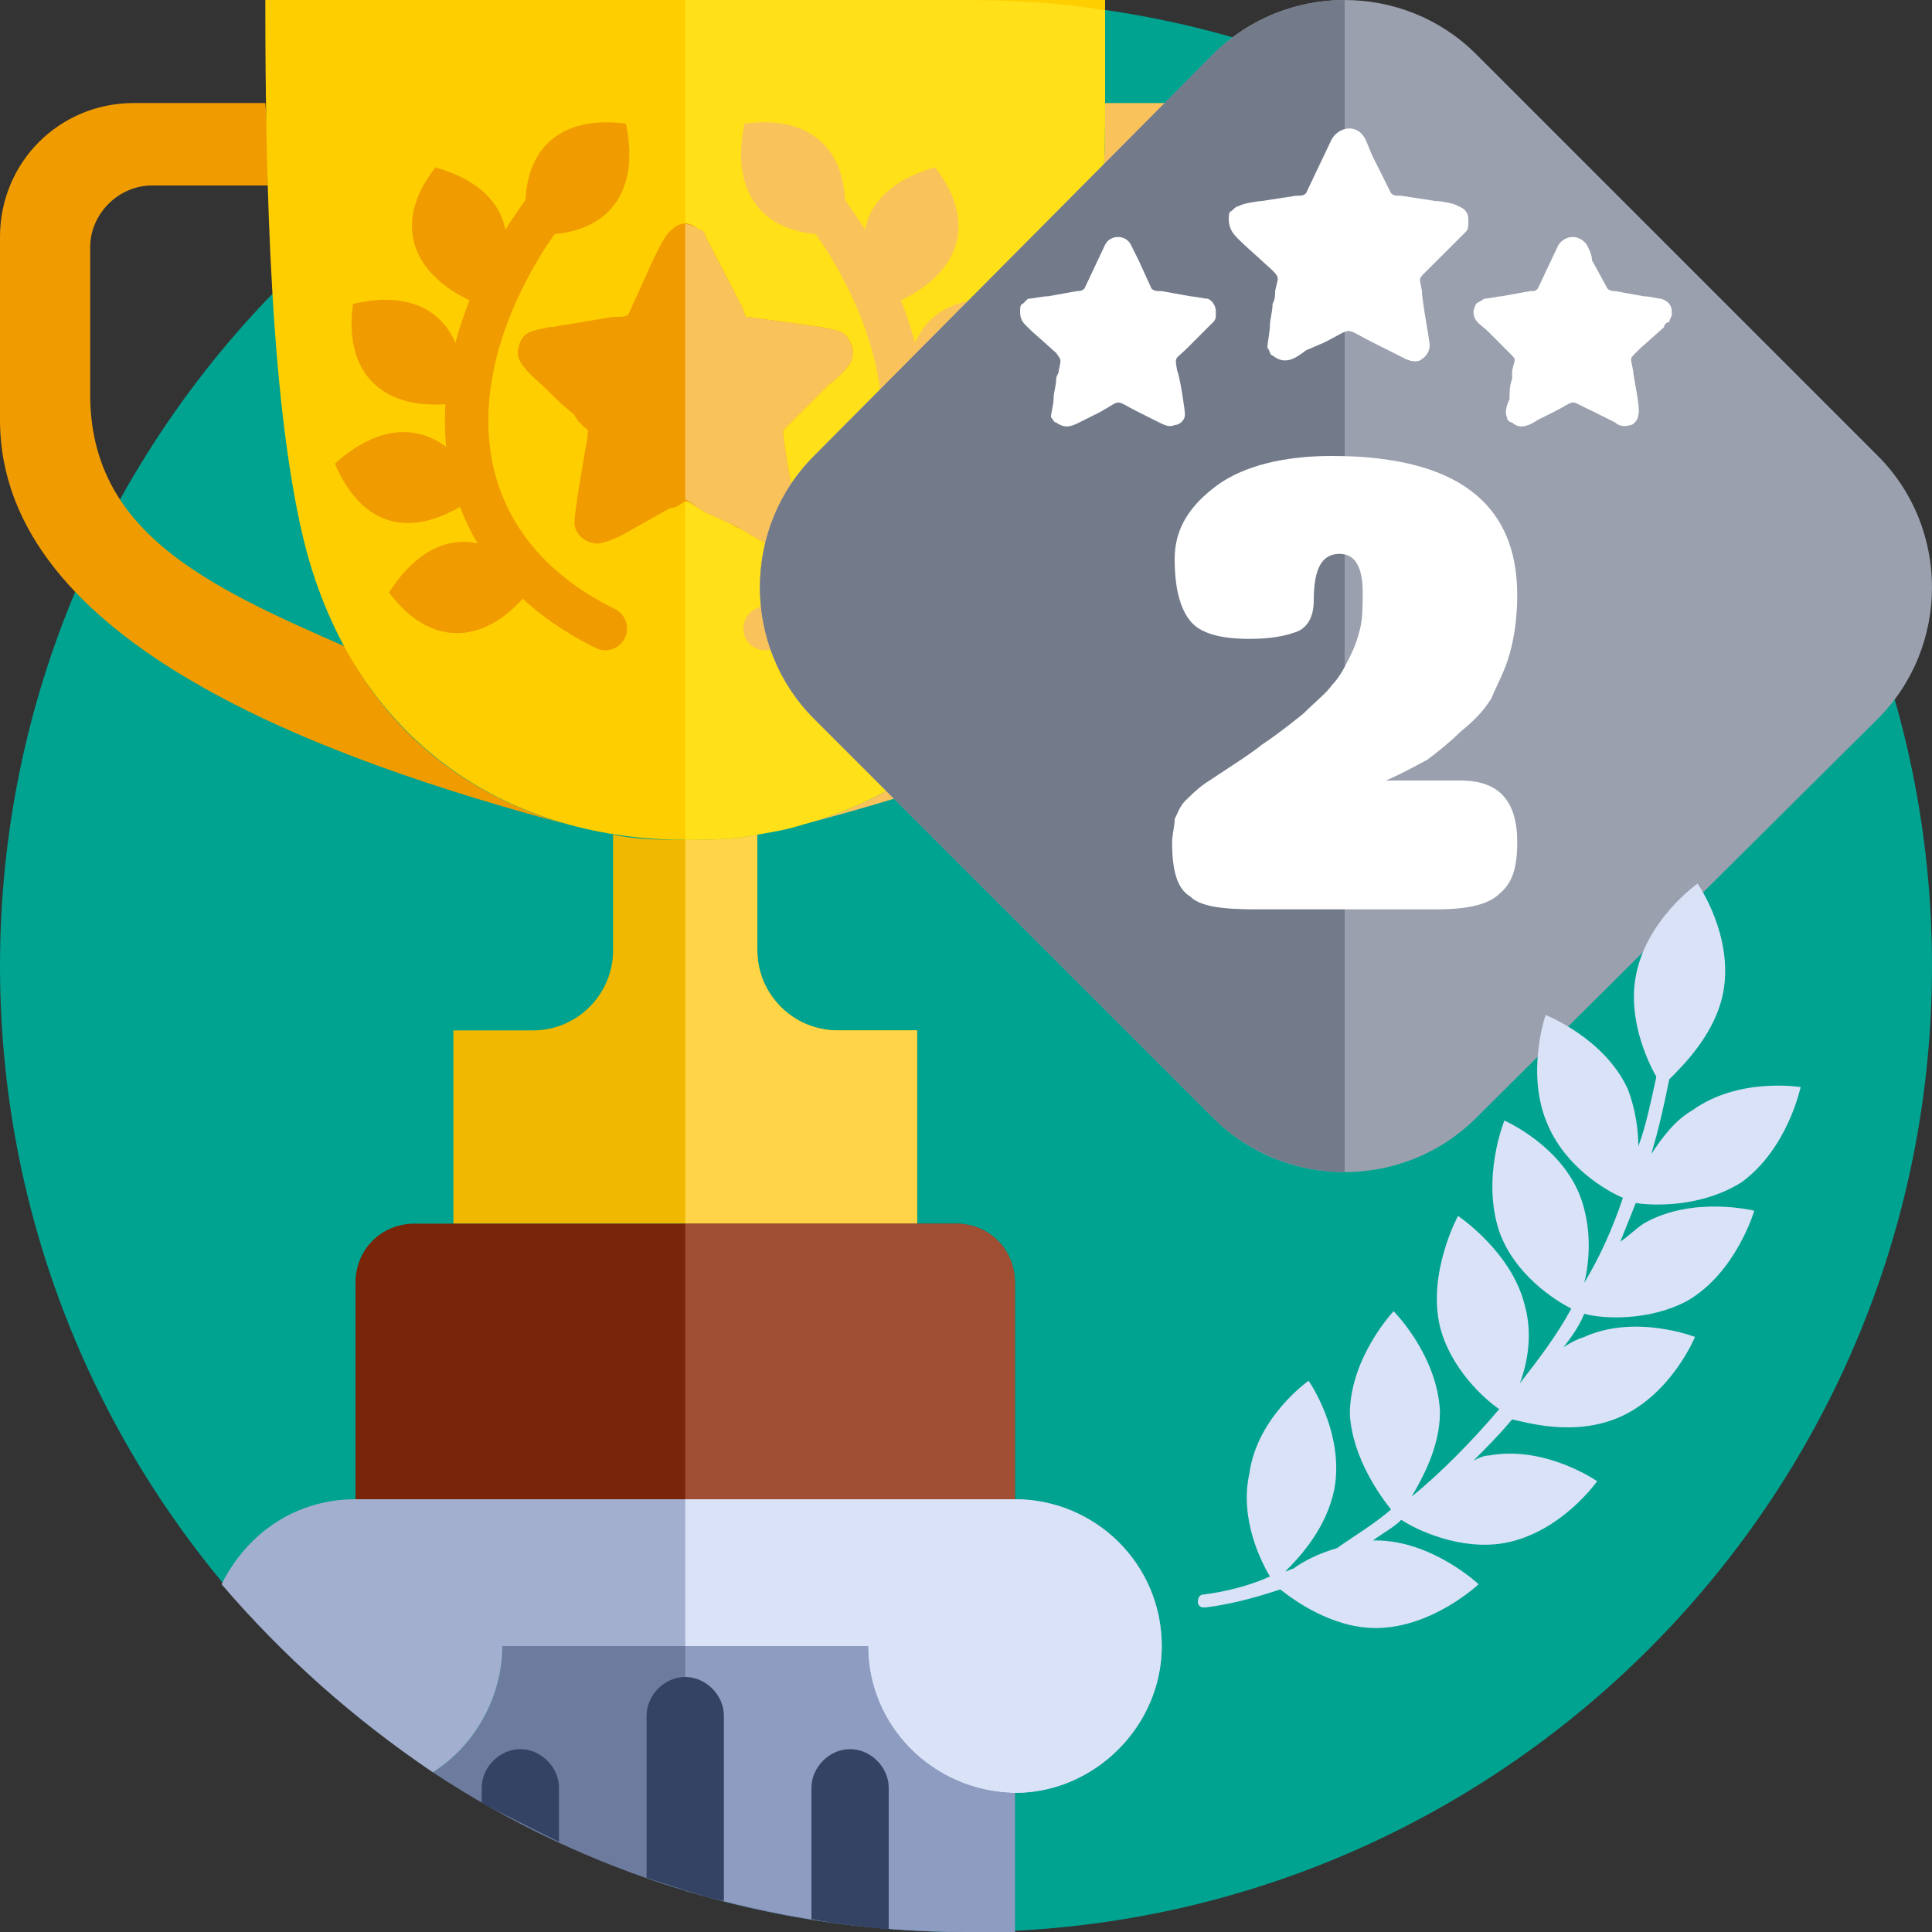 <svg width="40" height="40" viewBox="0 0 40 40" fill="none" xmlns="http://www.w3.org/2000/svg">
<rect x="0" y="0" width="40" height="40" fill="#333333" stroke="none"/>
<g clip-path="url(#clip0_6033_29361)">
<path fill-rule="evenodd" clip-rule="evenodd" d="M20 40C31.04 40 40 31.04 40 20C40 8.96 31.04 0 20 0C8.96 0 0 8.96 0 20C0 31.04 8.96 40 20 40Z" fill="#00A390"/>
<path fill-rule="evenodd" clip-rule="evenodd" d="M12.693 19.68C12.693 20.587 11.947 21.333 11.04 21.333H9.387V25.333H14.187H18.987V21.333H17.333C16.427 21.333 15.68 20.587 15.68 19.68V17.28C15.2 17.387 14.72 17.387 14.187 17.387C13.707 17.387 13.173 17.387 12.693 17.28V19.68Z" fill="#F0B800"/>
<path fill-rule="evenodd" clip-rule="evenodd" d="M14.187 25.334H8.587C7.893 25.334 7.36 25.867 7.36 26.56V31.04H14.187H21.013V26.56C21.013 25.867 20.48 25.334 19.787 25.334H14.187Z" fill="#782509"/>
<path fill-rule="evenodd" clip-rule="evenodd" d="M26.507 8.16C26.507 10.987 24.16 12.107 21.28 13.387C20.213 15.36 18.56 16.533 16.64 17.067C21.653 15.733 28.373 13.333 28.373 8.693V4.907C28.373 3.36 27.147 2.133 25.653 2.133H22.88C22.88 2.72 22.88 3.253 22.827 3.84H25.28C25.92 3.84 26.507 4.427 26.507 5.12V8.16Z" fill="#FAC25A"/>
<path fill-rule="evenodd" clip-rule="evenodd" d="M1.867 8.16C1.867 10.987 4.213 12.107 7.147 13.387C8.16 15.36 9.867 16.533 11.733 17.067C6.773 15.733 0 13.333 0 8.693V4.907C0 3.36 1.227 2.133 2.773 2.133H5.493C5.547 2.72 5.547 3.253 5.547 3.84H3.147C2.453 3.84 1.867 4.427 1.867 5.12V8.16Z" fill="#F09C00"/>
<path fill-rule="evenodd" clip-rule="evenodd" d="M22.88 0H14.187H5.493C5.493 3.787 5.6 8.587 6.347 11.413C7.467 15.52 10.667 17.387 14.187 17.387C17.707 17.387 20.96 15.52 22.027 11.413C22.773 8.587 22.88 3.787 22.88 0Z" fill="#FFCE00"/>
<path fill-rule="evenodd" clip-rule="evenodd" d="M21.013 40V37.12H20.96C19.307 37.067 17.973 35.733 17.973 34.08H14.187H10.4C10.4 35.147 9.813 36.16 8.96 36.693C12.107 38.773 15.893 40 20 40C20.32 40 20.693 40 21.013 40Z" fill="#6D7B9E"/>
<path fill-rule="evenodd" clip-rule="evenodd" d="M8.96 36.693C9.813 36.16 10.4 35.147 10.4 34.08H14.187H17.973C17.973 35.733 19.307 37.067 20.96 37.12H21.013C22.667 37.12 24.053 35.733 24.053 34.08C24.053 32.373 22.667 31.04 21.013 31.04H14.187H7.36C6.133 31.04 5.12 31.733 4.587 32.8C5.867 34.293 7.307 35.573 8.96 36.693Z" fill="#A2AFCF"/>
<path fill-rule="evenodd" clip-rule="evenodd" d="M14.187 0.853V17.387C14.72 17.387 15.2 17.387 15.68 17.28C16 17.227 16.32 17.173 16.64 17.067C18.56 16.533 20.213 15.36 21.227 13.387C21.6 12.8 21.867 12.16 22.027 11.413C22.56 9.493 22.773 6.667 22.827 3.84C22.88 3.253 22.88 2.72 22.88 2.133C22.88 1.493 22.88 0.853 22.88 0.213C21.92 0.053 20.96 0 20 0H14.187V0.853Z" fill="#FFE019"/>
<path fill-rule="evenodd" clip-rule="evenodd" d="M14.187 17.387V25.333H18.987V21.333H17.333C16.427 21.333 15.68 20.587 15.68 19.68V17.28C15.2 17.387 14.72 17.387 14.187 17.387Z" fill="#FFD447"/>
<path fill-rule="evenodd" clip-rule="evenodd" d="M14.187 25.334V31.04H21.013V26.56C21.013 25.867 20.48 25.334 19.787 25.334H18.987H14.187Z" fill="#A14F34"/>
<path fill-rule="evenodd" clip-rule="evenodd" d="M17.973 34.08C17.973 35.733 19.307 37.067 20.96 37.12H21.013C22.667 37.12 24.053 35.733 24.053 34.08C24.053 32.373 22.667 31.04 21.013 31.04H14.187V34.08H17.973Z" fill="#D9E2F7"/>
<path fill-rule="evenodd" clip-rule="evenodd" d="M14.187 34.08V39.147C16.053 39.68 17.973 40 20 40C20.32 40 20.693 40 21.013 40V37.12H20.96C19.307 37.067 17.973 35.733 17.973 34.08H14.187Z" fill="#8E9CC2"/>
<path fill-rule="evenodd" clip-rule="evenodd" d="M10.72 7.306C10.72 7.573 11.093 7.84 11.307 8.053C11.467 8.213 11.68 8.426 11.893 8.586C11.893 8.64 11.947 8.64 11.947 8.693C12 8.746 12.053 8.8 12.107 8.853C12.213 8.906 12.16 8.96 12.16 9.066C12.107 9.386 11.893 10.56 11.893 10.826C11.893 11.04 12.107 11.253 12.373 11.253C12.48 11.253 12.747 11.146 12.853 11.093L13.707 10.613C13.813 10.56 13.867 10.507 13.973 10.507C14.293 10.347 14.08 10.293 14.613 10.613L15.093 10.826C15.2 10.88 15.253 10.933 15.307 10.933C15.68 11.146 15.947 11.36 16.213 11.253C16.373 11.146 16.533 10.986 16.533 10.773C16.533 10.666 16.48 10.613 16.48 10.507C16.373 10.027 16.267 9.44 16.213 8.96C16.213 8.906 16.213 8.906 16.267 8.853L17.067 8.053C17.12 8 17.12 8 17.173 7.946C17.28 7.893 17.547 7.626 17.6 7.52C17.707 7.306 17.653 7.146 17.547 6.986C17.44 6.826 17.227 6.826 17.013 6.773L15.467 6.56C15.413 6.56 15.413 6.453 15.36 6.346L14.613 4.906C14.613 4.853 14.56 4.746 14.453 4.746C14.293 4.586 14.08 4.586 13.92 4.746C13.76 4.853 13.6 5.226 13.493 5.44C13.333 5.813 13.173 6.133 13.013 6.506C12.96 6.56 12.907 6.56 12.693 6.56L11.733 6.72C11.627 6.72 11.52 6.773 11.36 6.773C11.2 6.826 10.933 6.826 10.827 6.986C10.773 7.04 10.72 7.2 10.72 7.306Z" fill="#F09C00"/>
<path fill-rule="evenodd" clip-rule="evenodd" d="M14.187 4.64V10.347C14.24 10.347 14.347 10.454 14.613 10.614L15.093 10.827L15.307 10.934C15.68 11.147 15.947 11.36 16.213 11.254C16.373 11.147 16.533 10.987 16.533 10.774C16.533 10.667 16.48 10.614 16.48 10.507C16.373 10.027 16.267 9.44 16.213 8.96C16.213 8.907 16.213 8.907 16.267 8.853L17.067 8.053L17.173 7.947C17.28 7.893 17.547 7.627 17.6 7.52C17.707 7.36 17.653 7.147 17.547 6.987C17.44 6.827 17.227 6.827 17.013 6.773L15.467 6.56C15.413 6.56 15.413 6.453 15.36 6.347L14.613 4.907C14.613 4.853 14.56 4.747 14.453 4.747C14.4 4.693 14.293 4.64 14.187 4.64Z" fill="#FAC25A"/>
<path fill-rule="evenodd" clip-rule="evenodd" d="M12.96 2.56C13.28 4.107 12.48 4.96 10.933 4.853C10.667 3.36 11.36 2.347 12.96 2.56Z" fill="#F09C00"/>
<path fill-rule="evenodd" clip-rule="evenodd" d="M9.013 3.467C10.56 3.893 10.88 5.067 10.027 6.347C8.587 5.813 8.053 4.693 9.013 3.467Z" fill="#F09C00"/>
<path fill-rule="evenodd" clip-rule="evenodd" d="M7.307 6.293C8.853 5.92 9.707 6.773 9.6 8.32C8.107 8.587 7.093 7.893 7.307 6.293Z" fill="#F09C00"/>
<path fill-rule="evenodd" clip-rule="evenodd" d="M6.933 9.6C8.107 8.533 9.28 8.8 9.973 10.187C8.747 11.147 7.573 11.094 6.933 9.6Z" fill="#F09C00"/>
<path fill-rule="evenodd" clip-rule="evenodd" d="M8.053 12.267C8.907 10.933 10.08 10.88 11.093 12.053C10.24 13.28 9.013 13.547 8.053 12.267Z" fill="#F09C00"/>
<path d="M12.533 13.013C9.28 11.413 8.853 8.107 10.933 4.853L11.52 4" stroke="#F09C00" stroke-width="0.9" stroke-linecap="round"/>
<path fill-rule="evenodd" clip-rule="evenodd" d="M15.413 2.56C15.093 4.107 15.893 4.96 17.44 4.853C17.707 3.36 17.013 2.347 15.413 2.56Z" fill="#FAC25A"/>
<path fill-rule="evenodd" clip-rule="evenodd" d="M19.36 3.467C17.813 3.893 17.493 5.067 18.347 6.347C19.787 5.813 20.32 4.693 19.36 3.467Z" fill="#FAC25A"/>
<path fill-rule="evenodd" clip-rule="evenodd" d="M21.12 6.293C19.52 5.92 18.667 6.773 18.773 8.32C20.32 8.587 21.28 7.893 21.12 6.293Z" fill="#FAC25A"/>
<path fill-rule="evenodd" clip-rule="evenodd" d="M21.44 9.6C20.267 8.533 19.093 8.8 18.4 10.187C19.627 11.147 20.8 11.094 21.44 9.6Z" fill="#FAC25A"/>
<path fill-rule="evenodd" clip-rule="evenodd" d="M20.32 12.267C19.467 10.933 18.293 10.88 17.28 12.053C18.187 13.28 19.36 13.547 20.32 12.267Z" fill="#FAC25A"/>
<path d="M15.84 13.013C19.093 11.413 19.52 8.107 17.44 4.853L16.853 4" stroke="#FAC25A" stroke-width="0.9" stroke-linecap="round"/>
<path d="M16.8 39.733V37.014C16.8 36.587 17.173 36.214 17.6 36.214C18.027 36.214 18.4 36.587 18.4 37.014V39.947C17.867 39.894 17.333 39.84 16.8 39.733ZM13.387 38.88V35.52C13.387 35.093 13.76 34.72 14.187 34.72C14.613 34.72 14.987 35.093 14.987 35.52V39.36C14.453 39.254 13.92 39.04 13.387 38.88ZM9.973 37.334V37.014C9.973 36.587 10.347 36.214 10.773 36.214C11.2 36.214 11.573 36.587 11.573 37.014V38.133C11.04 37.867 10.507 37.6 9.973 37.334Z" fill="#344263"/>
<path fill-rule="evenodd" clip-rule="evenodd" d="M16.853 14.88L25.12 23.147C26.613 24.64 29.067 24.64 30.56 23.147L38.88 14.88C40.373 13.387 40.373 10.933 38.88 9.44L30.56 1.12C29.067 -0.373 26.613 -0.373 25.12 1.12L16.853 9.44C15.36 10.933 15.36 13.387 16.853 14.88Z" fill="#9AA0AD"/>
<path fill-rule="evenodd" clip-rule="evenodd" d="M16.853 14.88L25.12 23.147C25.867 23.893 26.88 24.267 27.84 24.267V0C26.88 0 25.867 0.373 25.12 1.12L16.853 9.44C15.36 10.933 15.36 13.387 16.853 14.88Z" fill="#737A8A"/>
<path fill-rule="evenodd" clip-rule="evenodd" d="M21.12 6.453C21.12 6.667 21.227 6.72 21.387 6.88L21.867 7.307C21.973 7.467 21.973 7.413 21.92 7.68C21.92 7.733 21.867 7.787 21.867 7.84C21.867 8 21.813 8.107 21.813 8.267C21.813 8.373 21.76 8.533 21.76 8.64C21.813 8.693 21.813 8.747 21.867 8.747C22.08 8.907 22.24 8.8 22.453 8.693L22.773 8.533C23.253 8.267 23.04 8.267 23.573 8.533L24 8.747C24.107 8.8 24.213 8.853 24.32 8.8C24.427 8.8 24.533 8.693 24.533 8.587C24.533 8.48 24.427 7.787 24.373 7.68C24.32 7.36 24.32 7.467 24.587 7.2L25.013 6.773C25.067 6.72 25.12 6.667 25.12 6.667C25.173 6.613 25.173 6.56 25.173 6.507V6.453C25.173 6.347 25.12 6.24 25.013 6.187C24.96 6.187 24.693 6.133 24.64 6.133L24.053 6.027C23.947 6.027 23.893 6.027 23.84 5.973L23.573 5.387C23.52 5.28 23.467 5.173 23.413 5.067C23.307 4.853 22.987 4.853 22.88 5.067L22.453 5.973C22.4 6.027 22.347 6.027 22.293 6.027L21.707 6.133C21.6 6.133 21.333 6.187 21.28 6.187C21.227 6.24 21.227 6.24 21.173 6.293C21.12 6.293 21.12 6.4 21.12 6.453ZM25.44 4.533C25.44 4.8 25.6 4.907 25.76 5.067L26.347 5.6C26.507 5.76 26.453 5.76 26.4 6.027C26.4 6.133 26.4 6.187 26.347 6.293C26.347 6.453 26.293 6.613 26.293 6.72C26.293 6.88 26.24 7.093 26.24 7.2C26.293 7.253 26.293 7.36 26.347 7.36C26.613 7.573 26.827 7.413 27.04 7.253L27.413 7.093C28.053 6.773 27.787 6.773 28.427 7.093L28.96 7.36C29.067 7.413 29.227 7.52 29.387 7.467C29.493 7.413 29.6 7.307 29.6 7.147C29.6 7.04 29.44 6.24 29.44 6.027C29.387 5.707 29.333 5.813 29.653 5.493L30.187 4.96C30.24 4.907 30.293 4.853 30.347 4.8C30.4 4.747 30.4 4.693 30.4 4.587V4.533C30.4 4.427 30.347 4.32 30.187 4.267C30.133 4.213 29.813 4.16 29.707 4.16L29.013 4.053C28.907 4.053 28.853 4.053 28.8 4L28.427 3.253C28.373 3.147 28.32 2.987 28.267 2.88C28.107 2.56 27.733 2.613 27.573 2.88L27.04 4C26.987 4.053 26.933 4.053 26.827 4.053L26.133 4.16C26.08 4.16 25.707 4.213 25.653 4.267C25.6 4.267 25.547 4.32 25.493 4.373C25.44 4.373 25.44 4.48 25.44 4.533ZM30.507 6.453C30.507 6.667 30.667 6.72 30.827 6.88L31.253 7.307C31.413 7.467 31.36 7.413 31.307 7.68C31.307 7.733 31.307 7.787 31.307 7.84C31.253 8 31.253 8.107 31.253 8.267C31.2 8.373 31.147 8.533 31.2 8.64C31.2 8.693 31.253 8.747 31.307 8.747C31.467 8.907 31.68 8.8 31.84 8.693L32.16 8.533C32.693 8.267 32.427 8.267 33.013 8.533L33.44 8.747C33.493 8.8 33.6 8.853 33.76 8.8C33.813 8.8 33.92 8.693 33.92 8.587C33.973 8.48 33.813 7.787 33.813 7.68C33.76 7.36 33.707 7.467 33.973 7.2L34.453 6.773C34.453 6.72 34.507 6.667 34.56 6.667C34.56 6.613 34.613 6.56 34.613 6.507V6.453C34.613 6.347 34.56 6.24 34.4 6.187C34.347 6.187 34.133 6.133 34.027 6.133L33.44 6.027C33.387 6.027 33.333 6.027 33.28 5.973L32.96 5.387C32.96 5.28 32.907 5.173 32.853 5.067C32.693 4.853 32.427 4.853 32.267 5.067L31.84 5.973C31.787 6.027 31.787 6.027 31.68 6.027L31.093 6.133C31.04 6.133 30.773 6.187 30.72 6.187C30.667 6.24 30.613 6.24 30.56 6.293C30.56 6.293 30.507 6.4 30.507 6.453Z" fill="white"/>
<path d="M28.693 16.16H30.24C31.04 16.16 31.413 16.587 31.413 17.44C31.413 17.973 31.307 18.293 31.04 18.507C30.827 18.72 30.4 18.827 29.76 18.827H25.973C25.333 18.827 24.853 18.773 24.64 18.56C24.373 18.4 24.267 18.027 24.267 17.44C24.267 17.28 24.32 17.12 24.32 16.96C24.373 16.853 24.427 16.693 24.533 16.587C24.64 16.48 24.8 16.32 24.96 16.213C25.44 15.893 25.867 15.627 26.133 15.413C26.453 15.2 26.72 14.987 26.987 14.773C27.253 14.507 27.467 14.347 27.573 14.187C27.733 14.027 27.84 13.813 27.947 13.6C28.053 13.387 28.107 13.227 28.16 13.013C28.213 12.8 28.213 12.533 28.213 12.267C28.213 11.733 28.053 11.467 27.733 11.467C27.36 11.467 27.2 11.787 27.2 12.427C27.2 12.747 27.093 12.96 26.88 13.067C26.613 13.173 26.293 13.227 25.867 13.227C25.28 13.227 24.853 13.12 24.64 12.853C24.427 12.587 24.32 12.16 24.32 11.573C24.32 10.933 24.64 10.453 25.227 10.027C25.76 9.653 26.56 9.44 27.573 9.44C30.133 9.44 31.413 10.4 31.413 12.32C31.413 12.747 31.36 13.173 31.253 13.547C31.147 13.92 30.987 14.187 30.88 14.453C30.72 14.72 30.507 14.933 30.24 15.147C30.027 15.36 29.76 15.573 29.547 15.733C29.333 15.84 29.067 16 28.693 16.16Z" fill="white"/>
<path fill-rule="evenodd" clip-rule="evenodd" d="M33.867 20.213C33.707 21.067 34.08 21.92 34.293 22.294C34.187 22.773 34.08 23.307 33.92 23.733C33.92 23.413 33.867 22.987 33.707 22.56C33.227 21.494 32 21.014 32 21.014C32 21.014 31.573 22.24 32.053 23.307C32.427 24.16 33.227 24.64 33.6 24.8C33.387 25.44 33.12 26.027 32.8 26.56C32.907 26.134 32.96 25.494 32.747 24.854C32.373 23.733 31.147 23.2 31.147 23.2C31.147 23.2 30.667 24.373 31.04 25.494C31.36 26.4 32.213 26.933 32.533 27.093C32.213 27.68 31.84 28.16 31.467 28.64C31.627 28.213 31.733 27.627 31.573 27.04C31.307 25.92 30.187 25.174 30.187 25.174C30.187 25.174 29.547 26.347 29.813 27.467C30.027 28.32 30.72 28.96 31.04 29.174C30.453 29.867 29.813 30.507 29.227 30.987C29.44 30.613 29.813 29.974 29.813 29.227C29.76 28.053 28.853 27.147 28.853 27.147C28.853 27.147 27.947 28.107 27.947 29.28C28 30.187 28.587 30.987 28.8 31.253C28.427 31.573 28.053 31.787 27.68 32.053C27.307 32.16 26.987 32.32 26.773 32.48C26.72 32.48 26.667 32.533 26.613 32.533C26.933 32.214 27.467 31.627 27.627 30.827C27.84 29.654 27.093 28.587 27.093 28.587C27.093 28.587 26.027 29.334 25.867 30.507C25.653 31.467 26.133 32.373 26.293 32.64C25.813 32.853 25.333 32.96 24.907 33.014C24.853 33.014 24.8 33.067 24.8 33.173C24.8 33.227 24.853 33.28 24.907 33.28H24.96C25.387 33.227 25.867 33.12 26.507 32.907C26.773 33.12 27.573 33.707 28.48 33.707C29.653 33.707 30.613 32.8 30.613 32.8C30.613 32.8 29.653 31.893 28.48 31.893C28.48 31.893 28.48 31.893 28.427 31.893C28.64 31.733 28.853 31.627 29.013 31.467C29.333 31.68 30.24 32.107 31.147 31.947C32.32 31.733 33.067 30.667 33.067 30.667C33.067 30.667 32 29.92 30.827 30.134C30.72 30.134 30.613 30.187 30.507 30.24C30.773 29.974 31.04 29.707 31.307 29.387C31.573 29.44 32.587 29.76 33.547 29.334C34.613 28.854 35.093 27.68 35.093 27.68C35.093 27.68 33.867 27.2 32.8 27.68C32.64 27.733 32.533 27.787 32.373 27.893C32.533 27.68 32.693 27.467 32.8 27.2C33.173 27.307 34.133 27.36 34.933 26.933C35.947 26.347 36.32 25.067 36.32 25.067C36.32 25.067 35.04 24.747 34.027 25.334C33.867 25.44 33.707 25.6 33.547 25.707C33.653 25.44 33.76 25.174 33.867 24.907C34.187 24.96 35.2 25.014 36.053 24.48C37.013 23.787 37.28 22.507 37.28 22.507C37.28 22.507 36 22.294 35.04 22.987C34.667 23.2 34.4 23.573 34.187 23.893C34.347 23.36 34.453 22.88 34.56 22.347C34.88 22.027 35.52 21.387 35.68 20.534C35.893 19.36 35.147 18.294 35.147 18.294C35.147 18.294 34.08 19.04 33.867 20.213Z" fill="#D9E2F7"/>
</g>
<defs>
<clipPath id="clip0_6033_29361">
<rect width="40" height="40" fill="white"/>
</clipPath>
</defs>
</svg>
